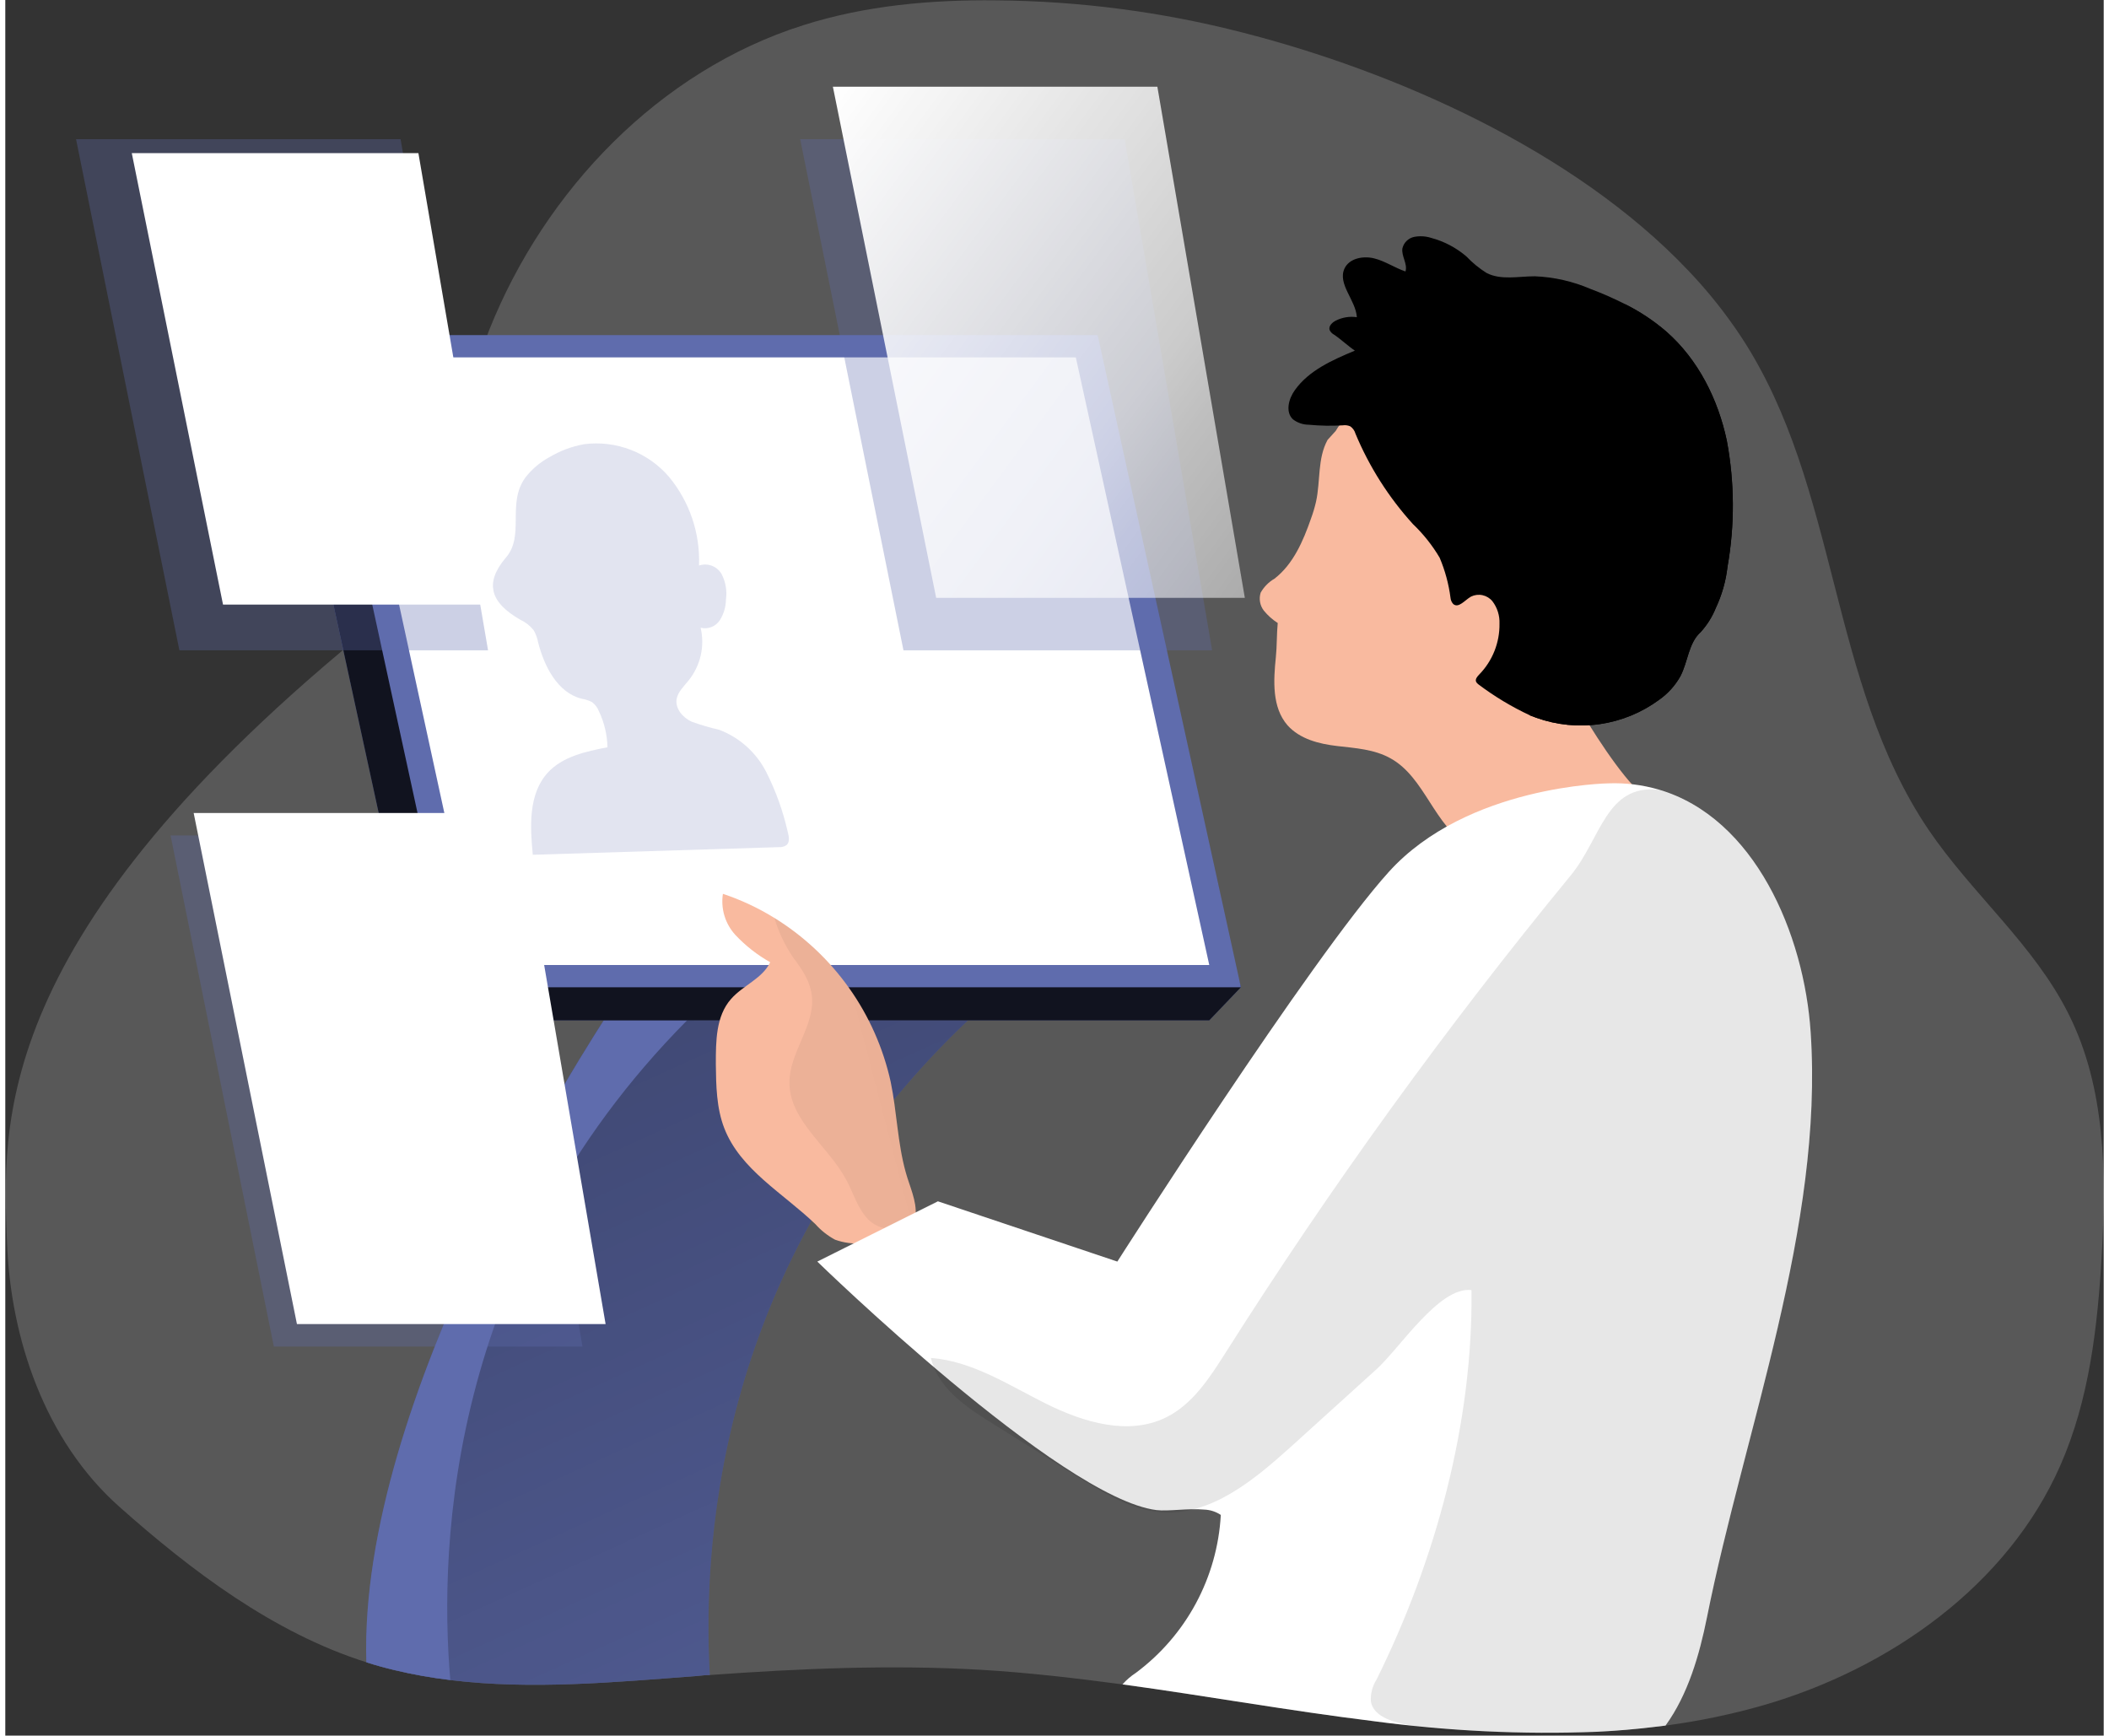 <svg width="565px" height="465px" viewBox="0 0 567 469" fill="none" xmlns="http://www.w3.org/2000/svg">
<rect x="0" y="0" width="567" height="469" fill="#333333" stroke="none"/>
<g clip-path="url(#clip0)">
<path opacity="0.18" d="M566.464 339.134C565.357 358.52 563.11 378.207 555.295 395.967C541.023 428.454 509.175 450.906 475.064 460.791C466.391 463.276 457.545 465.113 448.6 466.286C422.471 469.822 395.588 468.28 369.325 465.047C346.785 462.265 324.379 458.244 301.873 455.161C289.194 453.486 276.465 451.978 263.703 451.224C239.268 449.8 214.783 450.872 190.365 452.631C189.224 452.631 188.067 452.782 187.011 452.883C164.823 454.558 142.283 456.686 120.33 454.005C115.251 453.409 110.211 452.514 105.237 451.324C102.676 450.721 100.144 450.018 97.64 449.213C72.4 441.221 50.262 424.45 30.792 407.142C10.751 389.332 1.359 361.72 0.453 335.482C-0.62 304.586 -4.813 252.998 100.105 168.386C122.142 150.526 120.28 115.525 130.762 89.153C145.855 51.337 176.78 19.084 215.638 6.803C232.409 1.475 250.236 -0.117 267.862 0.101C290.27 0.286 312.572 3.201 334.274 8.78C375.261 19.252 423.896 40.514 454.805 73.169C460.15 78.771 464.977 84.844 469.228 91.314C495.558 131.66 492.589 184.153 519.691 224.247C531.43 241.555 548.201 255.327 557.525 274.042C567.47 293.813 567.739 316.985 566.464 339.134Z" fill="white"/>
<path d="M190.364 452.631C189.224 452.631 188.066 452.781 187.01 452.882C164.822 454.557 142.282 456.685 120.33 454.004C115.25 453.408 110.21 452.513 105.236 451.324C102.676 450.721 100.143 450.017 97.639 449.213C95.392 377.737 156.823 283.072 164.302 271.712L187.329 272.684L260.097 275.75C194.305 338.145 188.133 413.19 190.364 452.631Z" fill="#5F6CAD"/>
<path d="M190.364 452.631C189.224 452.631 188.066 452.781 187.01 452.882C164.822 454.557 142.282 456.685 120.33 454.004C115.25 453.408 110.21 452.513 105.236 451.324C102.676 450.721 100.143 450.017 97.639 449.213C95.392 377.737 156.823 283.072 164.302 271.712L187.329 272.684L260.097 275.75C194.305 338.145 188.133 413.19 190.364 452.631Z" fill="url(#paint0_linear)"/>
<path d="M189.458 270.606C188.721 271.293 187.999 271.98 187.295 272.684C119.81 338.363 117.059 417.194 120.246 453.971C115.166 453.375 110.126 452.48 105.152 451.29C102.592 450.687 100.059 449.983 97.555 449.179C95.392 377.737 156.823 283.072 164.302 271.712L165.057 270.606H189.458Z" fill="#5F6CAD"/>
<path d="M357.283 118.875C354.532 123.901 355.388 129.967 354.18 135.512C353.821 137.082 353.362 138.626 352.805 140.137C350.692 146.202 348.025 152.435 342.944 156.372C341.379 157.276 340.087 158.584 339.204 160.159C338.948 160.975 338.892 161.841 339.041 162.684C339.19 163.527 339.539 164.321 340.059 165.001C341.126 166.309 342.394 167.44 343.816 168.352C343.531 171.25 343.614 174.685 343.313 177.567C342.659 183.951 342.239 191.138 346.465 195.997C349.82 199.734 354.985 201.024 359.882 201.593C364.779 202.163 369.944 202.465 374.338 204.944C383.596 210.088 386.078 223.157 395.285 228.401C398.027 229.85 401.033 230.733 404.123 230.998C410.646 231.922 417.292 230.699 423.057 227.513C428.675 224.162 447.056 218.7 442.075 214.461C436.642 209.853 428.306 196.785 424.416 189.831C420.084 182.102 417.139 173.676 415.712 164.934C414.538 157.646 414.42 150.24 413.33 142.952C412.24 135.663 409.976 128.291 405.297 122.628C398.237 114.251 386.698 110.9 375.73 110.28C372.668 109.972 369.575 110.199 366.59 110.95C365.095 111.328 363.693 112.009 362.473 112.952C361.252 113.894 360.239 115.078 359.496 116.429" fill="#F9BA9F"/>
<path d="M465.353 153.122C464.917 156.995 463.846 160.771 462.183 164.297C461.227 166.674 459.859 168.863 458.142 170.765C454.787 173.747 454.687 178.79 452.624 182.728C451.215 185.243 449.261 187.412 446.905 189.078C442.191 192.554 436.693 194.817 430.896 195.667C425.099 196.518 419.181 195.929 413.666 193.953L411.989 193.317C407.062 191.019 402.391 188.211 398.052 184.939C397.78 184.76 397.56 184.511 397.415 184.219C397.13 183.515 397.734 182.811 398.27 182.258C400.042 180.441 401.437 178.291 402.375 175.934C403.314 173.576 403.776 171.056 403.737 168.519C403.823 166.35 403.153 164.219 401.842 162.488C401.163 161.65 400.218 161.068 399.164 160.836C398.11 160.605 397.008 160.738 396.04 161.214C394.363 162.169 392.686 164.448 391.243 163.225C390.82 162.763 390.56 162.174 390.505 161.549C390.024 157.82 389.037 154.173 387.571 150.709C385.598 147.364 383.171 144.308 380.359 141.628C373.823 134.432 368.571 126.169 364.829 117.2C364.605 116.392 364.107 115.687 363.421 115.206C362.778 114.924 362.068 114.831 361.375 114.938C358.317 115.117 355.25 115.061 352.201 114.77C350.646 114.769 349.135 114.25 347.908 113.296C345.828 111.302 346.767 107.75 348.445 105.421C352.251 100.076 358.608 97.278 364.662 94.748C363.102 93.726 360.637 91.481 359.077 90.459C358.538 90.178 358.103 89.731 357.836 89.186C357.501 88.147 358.507 87.141 359.513 86.639C361.267 85.751 363.254 85.429 365.198 85.717C364.913 81.093 359.949 76.804 361.844 72.582C363.136 69.8 366.876 69.08 369.861 69.817C372.846 70.554 375.429 72.38 378.33 73.352C378.984 71.325 377.173 69.214 377.508 67.103C377.688 66.347 378.078 65.656 378.633 65.111C379.187 64.566 379.884 64.188 380.644 64.02C382.191 63.716 383.789 63.808 385.29 64.288C388.802 65.228 392.058 66.946 394.815 69.314C396.427 71.016 398.247 72.508 400.232 73.754C404.157 75.782 408.869 74.659 413.28 74.659C418.48 74.868 423.596 76.032 428.374 78.094C431.544 79.283 434.646 80.648 437.665 82.182C441.69 84.184 445.449 86.683 448.851 89.621C457.437 97.161 462.804 107.901 465.168 119.059C467.276 130.31 467.338 141.849 465.353 153.122Z" fill="black"/>
<path d="M74.781 99.507L83.334 90.56L286.611 99.507L333.871 266.786L325.318 275.733H113.068L74.781 99.507Z" fill="#5F6CAD"/>
<path d="M74.781 99.507L83.334 90.56L286.611 99.507L333.871 266.786L325.318 275.733H113.068L74.781 99.507Z" fill="url(#paint1_linear)"/>
<path d="M83.334 90.56H295.164L333.871 266.786H121.621L83.334 90.56Z" fill="#5F6CAD"/>
<path d="M91.887 96.575H289.261L325.318 260.772H127.558L91.887 96.575Z" fill="white"/>
<path d="M245.942 328.411C245.803 329.595 245.369 330.726 244.681 331.7C243.992 332.675 243.071 333.462 242.001 333.99C238.915 335.8 235.142 335.9 231.553 335.95C229.064 336.17 226.557 335.844 224.207 334.995C222.202 333.915 220.403 332.492 218.891 330.79C210.17 322.412 198.582 316.062 194.255 304.82C192.158 299.358 192.058 293.376 191.991 287.562C191.991 281.38 191.991 274.594 196.1 269.953C199.303 266.284 204.602 264.424 206.682 260.018C203.181 258.05 200.003 255.558 197.257 252.629C195.903 251.148 194.899 249.383 194.318 247.464C193.738 245.544 193.596 243.519 193.903 241.537C198.761 243.155 203.416 245.331 207.772 248.021C215.718 252.928 222.597 259.379 228.002 266.991C233.406 274.604 237.226 283.223 239.234 292.338C240.911 300.397 241.079 308.774 243.292 316.733C244.282 320.419 246.378 324.708 245.942 328.411Z" fill="#F9BA9F"/>
<path d="M245.942 328.41C245.144 328.766 244.43 329.285 243.846 329.935C241.582 333.286 235.997 332.432 233.146 329.5C230.295 326.567 229.188 322.429 227.243 318.827C222.379 309.695 211.847 302.826 211.881 292.488C211.881 284.496 218.589 277.409 217.985 269.551C217.65 265.396 215.386 262.011 212.954 258.861C210.695 255.531 208.959 251.875 207.806 248.021C215.752 252.928 222.631 259.379 228.035 266.991C233.44 274.604 237.259 283.223 239.267 292.337C240.944 300.396 241.112 308.774 243.326 316.732C244.282 320.418 246.378 324.708 245.942 328.41Z" fill="url(#paint2_linear)"/>
<path d="M459.819 436.948C457.756 447.252 454.67 457.908 448.599 466.286C447.727 466.403 446.922 466.52 445.983 466.604C440.75 467.241 435.496 467.693 430.218 467.961C409.874 468.749 389.5 467.773 369.324 465.046C346.784 462.264 324.379 458.243 301.872 455.16C302.925 453.972 304.132 452.929 305.461 452.061C312.189 447.062 317.735 440.647 321.705 433.27C325.676 425.892 327.974 417.733 328.437 409.37C327.103 408.48 325.546 407.981 323.943 407.929C319.683 407.527 314.199 408.448 311.063 408.063C285.001 404.795 219.411 340.909 219.411 340.909L251.996 324.624L300.48 340.909C300.48 340.909 352.62 259.113 373.802 235.639C394.983 212.166 433.187 211.68 433.187 211.68C437.764 211.508 442.34 212.074 446.737 213.355C472.699 220.945 486.082 252.394 487.826 279.017C491.331 331.393 469.948 386.432 459.819 436.948Z" fill="white"/>
<path d="M465.353 153.122C464.917 156.996 463.846 160.771 462.183 164.297C461.227 166.674 459.859 168.863 458.141 170.765C454.787 173.747 454.687 178.79 452.624 182.728C451.214 185.243 449.261 187.413 446.905 189.078C442.191 192.554 436.693 194.817 430.896 195.668C425.099 196.518 419.181 195.929 413.666 193.953L411.989 193.317C411.267 192.187 410.702 190.963 410.312 189.681L417.02 189.446C416.891 187.097 415.941 184.868 414.336 183.147L429.615 182.845C431.702 183.092 433.812 182.643 435.617 181.567C437.422 180.491 438.82 178.849 439.593 176.897C441.907 173.311 444.306 169.391 443.92 165.169C443.528 162.685 442.657 160.3 441.354 158.148C438 151.597 434.646 144.745 433.707 137.49C432.767 130.235 434.931 122.042 440.784 117.518C442.018 116.754 443.109 115.779 444.004 114.636C444.753 113.261 445.013 111.672 444.742 110.129C443.97 103.126 438.52 97.68 433.388 92.822L422.034 82.015C423.309 83.238 429.111 83.388 431.007 83.992C434.198 85.084 437.327 86.348 440.381 87.778C439.912 86.388 438.704 84.427 437.648 82.182C441.674 84.184 445.432 86.683 448.834 89.621C457.42 97.161 462.787 107.901 465.152 119.059C467.265 130.31 467.333 141.848 465.353 153.122Z" fill="black"/>
<path d="M459.819 436.948C457.756 447.252 454.67 457.908 448.599 466.286C447.727 466.403 446.922 466.52 445.983 466.604C422.621 468.933 400.702 470.877 377.491 465.8C373.886 465.012 369.626 463.437 368.989 459.802C368.854 457.7 369.394 455.61 370.531 453.837C386.43 421.768 396.61 384.573 396.174 348.617C387.52 347.528 376.837 364.266 370.531 369.979L347.338 390.99C337.275 400.037 325.703 409.688 312.27 408.633C304.354 408.013 297.277 403.707 290.468 399.518L266.604 384.573C259.577 380.2 251.946 375.022 250.101 366.947C261.321 367.801 271.148 374.302 281.211 379.312C291.273 384.321 303.398 387.991 313.511 383.081C320.79 379.546 325.418 372.325 329.745 365.506C358.163 320.629 389.32 277.543 423.04 236.494C431.174 226.592 432.533 211.831 446.788 213.422C472.749 221.012 486.132 252.461 487.876 279.084C491.331 331.393 469.948 386.432 459.819 436.948Z" fill="url(#paint3_linear)"/>
<path opacity="0.18" d="M140.522 129.045C142.287 126.779 144.502 124.902 147.029 123.533C149.916 121.81 153.092 120.623 156.403 120.031C160.674 119.483 165.015 120.01 169.03 121.564C173.046 123.117 176.609 125.649 179.396 128.928C184.921 135.636 187.786 144.139 187.446 152.82C188.574 152.438 189.8 152.46 190.914 152.882C192.027 153.303 192.96 154.099 193.55 155.133C194.653 157.255 195.063 159.669 194.724 162.036C194.691 164.019 194.111 165.956 193.047 167.632C192.498 168.457 191.707 169.091 190.782 169.448C189.857 169.806 188.844 169.867 187.882 169.625C188.455 172.065 188.469 174.602 187.923 177.048C187.377 179.494 186.285 181.785 184.729 183.75C183.421 185.425 181.727 186.916 181.375 188.977C181.04 191.557 183.052 193.903 185.467 195.026C187.914 195.906 190.412 196.639 192.947 197.221C198.432 199.324 202.943 203.383 205.609 208.614C208.232 213.806 210.198 219.305 211.462 224.983C211.763 226.123 211.998 227.513 211.126 228.334C210.5 228.785 209.731 228.993 208.963 228.921L142.534 230.981C141.779 223.291 141.343 214.595 146.525 208.848C150.534 204.425 156.839 203.068 162.709 201.929C162.637 198.539 161.843 195.203 160.378 192.144C159.998 191.19 159.366 190.356 158.55 189.731C157.662 189.273 156.704 188.961 155.716 188.81C149.192 187.134 145.653 180.114 143.976 173.596C143.762 172.415 143.342 171.281 142.735 170.245C141.775 169.067 140.559 168.122 139.18 167.481C131.08 162.84 129.386 157.663 135.222 150.726C140.471 144.745 135.423 136.066 140.522 129.045Z" fill="#5F6CAD"/>
<path opacity="0.32" d="M19.119 37.614L47.042 175.724H130.442L106.812 37.614H19.119Z" fill="#5F6CAD"/>
<path opacity="0.32" d="M44.66 225.754L72.567 363.88H155.967L132.337 225.754H44.66Z" fill="#5F6CAD"/>
<path opacity="0.32" d="M214.782 37.614L242.689 175.724H326.089L302.459 37.614H214.782Z" fill="#5F6CAD"/>
<path d="M223.62 23.44L251.527 161.55H334.927L311.297 23.44H223.62Z" fill="url(#paint4_linear)"/>
<path d="M34.179 41.384L58.832 163.376H132.488L111.626 41.384H34.179Z" fill="url(#paint5_linear)"/>
<path d="M50.899 219.689L78.805 357.799H162.206L138.576 219.689H50.899Z" fill="url(#paint6_linear)"/>
</g>
<defs>
<linearGradient id="paint0_linear" x1="94.972" y1="178.288" x2="303.64" y2="637.518" gradientUnits="userSpaceOnUse">
<stop offset="0.01"/>
<stop offset="0.13" stop-opacity="0.69"/>
<stop offset="0.25" stop-opacity="0.32"/>
<stop offset="1" stop-opacity="0"/>
</linearGradient>
<linearGradient id="paint1_linear" x1="37399.3" y1="14099" x2="19350.9" y2="52345.8" gradientUnits="userSpaceOnUse">
<stop offset="0.01"/>
<stop offset="0.13" stop-opacity="0.69"/>
<stop offset="0.25" stop-opacity="0.32"/>
<stop offset="1" stop-opacity="0"/>
</linearGradient>
<linearGradient id="paint2_linear" x1="7064.27" y1="13833.2" x2="3533.91" y2="14752.8" gradientUnits="userSpaceOnUse">
<stop offset="0.01"/>
<stop offset="0.13" stop-opacity="0.69"/>
<stop offset="0.25" stop-opacity="0.32"/>
<stop offset="1" stop-opacity="0"/>
</linearGradient>
<linearGradient id="paint3_linear" x1="138024" y1="45271.2" x2="-31428.7" y2="62586.3" gradientUnits="userSpaceOnUse">
<stop offset="0.01"/>
<stop offset="0.13" stop-opacity="0.69"/>
<stop offset="0.25" stop-opacity="0.32"/>
<stop offset="1" stop-opacity="0"/>
</linearGradient>
<linearGradient id="paint4_linear" x1="203.412" y1="35.068" x2="976.912" y2="605.565" gradientUnits="userSpaceOnUse">
<stop offset="0.01" stop-color="white"/>
<stop offset="0.13" stop-color="white" stop-opacity="0.69"/>
<stop offset="0.15" stop-color="white" stop-opacity="0.61"/>
<stop offset="0.2" stop-color="white" stop-opacity="0.47"/>
<stop offset="0.25" stop-color="white" stop-opacity="0.34"/>
<stop offset="0.3" stop-color="white" stop-opacity="0.23"/>
<stop offset="0.36" stop-color="white" stop-opacity="0.15"/>
<stop offset="0.44" stop-color="white" stop-opacity="0.08"/>
<stop offset="0.52" stop-color="white" stop-opacity="0.03"/>
<stop offset="0.65" stop-color="white" stop-opacity="0.01"/>
<stop offset="1" stop-color="white" stop-opacity="0"/>
</linearGradient>
<linearGradient id="paint5_linear" x1="990.733" y1="3802.38" x2="46710.8" y2="30951.6" gradientUnits="userSpaceOnUse">
<stop offset="0.01" stop-color="white"/>
<stop offset="0.13" stop-color="white" stop-opacity="0.69"/>
<stop offset="0.15" stop-color="white" stop-opacity="0.61"/>
<stop offset="0.2" stop-color="white" stop-opacity="0.47"/>
<stop offset="0.25" stop-color="white" stop-opacity="0.34"/>
<stop offset="0.3" stop-color="white" stop-opacity="0.23"/>
<stop offset="0.36" stop-color="white" stop-opacity="0.15"/>
<stop offset="0.44" stop-color="white" stop-opacity="0.08"/>
<stop offset="0.52" stop-color="white" stop-opacity="0.03"/>
<stop offset="0.65" stop-color="white" stop-opacity="0.01"/>
<stop offset="1" stop-color="white" stop-opacity="0"/>
</linearGradient>
<linearGradient id="paint6_linear" x1="2087.82" y1="19287.1" x2="60686.2" y2="54086" gradientUnits="userSpaceOnUse">
<stop offset="0.01" stop-color="white"/>
<stop offset="0.13" stop-color="white" stop-opacity="0.69"/>
<stop offset="0.15" stop-color="white" stop-opacity="0.61"/>
<stop offset="0.2" stop-color="white" stop-opacity="0.47"/>
<stop offset="0.25" stop-color="white" stop-opacity="0.34"/>
<stop offset="0.3" stop-color="white" stop-opacity="0.23"/>
<stop offset="0.36" stop-color="white" stop-opacity="0.15"/>
<stop offset="0.44" stop-color="white" stop-opacity="0.08"/>
<stop offset="0.52" stop-color="white" stop-opacity="0.03"/>
<stop offset="0.65" stop-color="white" stop-opacity="0.01"/>
<stop offset="1" stop-color="white" stop-opacity="0"/>
</linearGradient>
<clipPath id="clip0">
<rect width="567" height="469" fill="white"/>
</clipPath>
</defs>
</svg>
